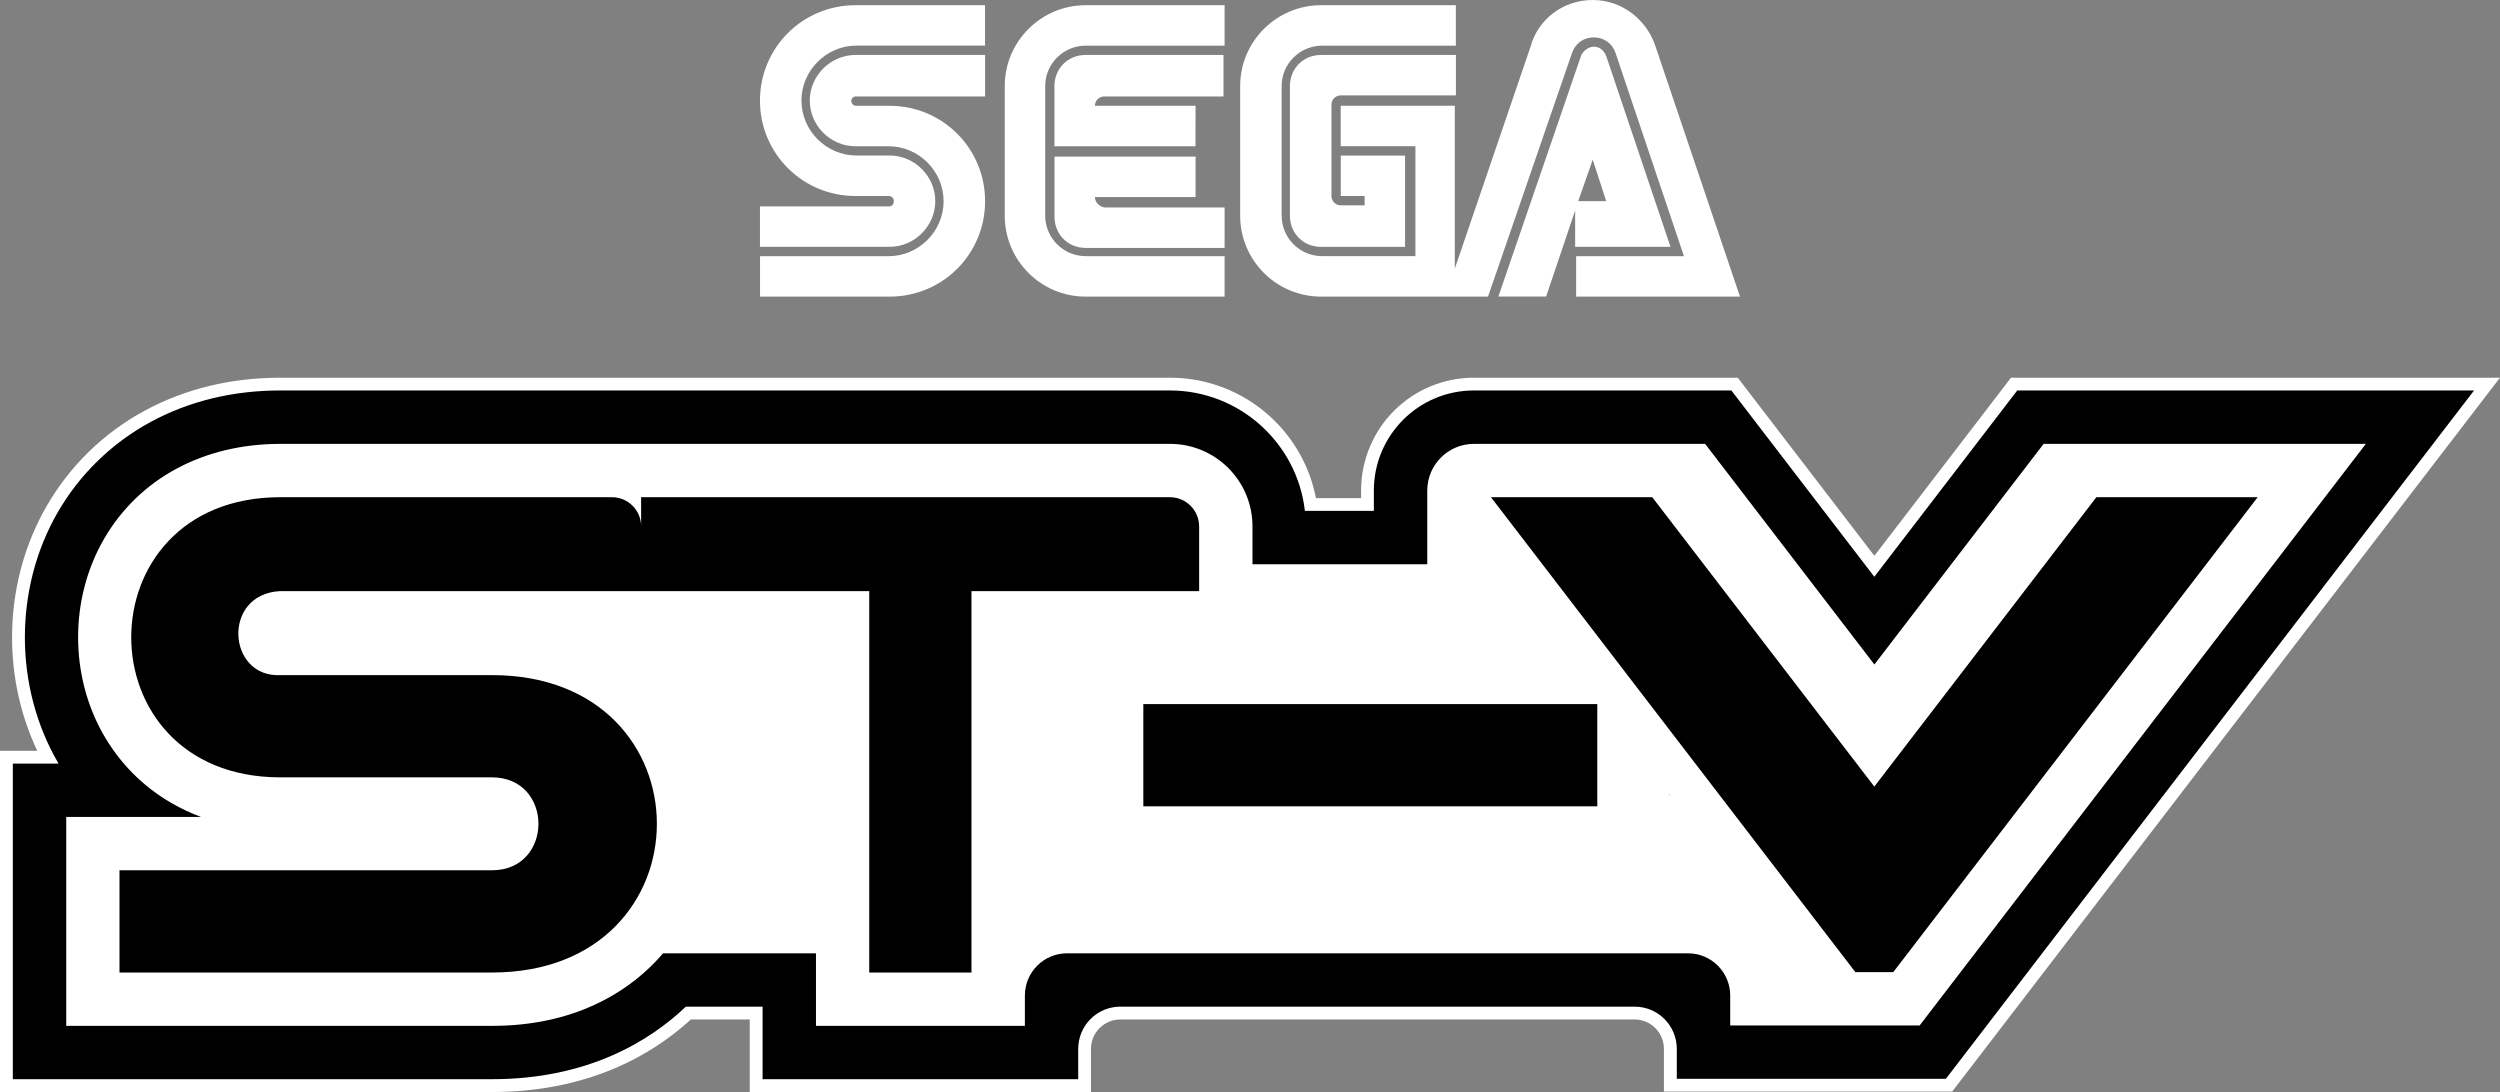 <?xml version="1.0" encoding="utf-8"?>
<!-- Generator: Adobe Illustrator 25.0.0, SVG Export Plug-In . SVG Version: 6.00 Build 0)  -->
<svg version="1.1" id="Layer_1" xmlns="http://www.w3.org/2000/svg" xmlns:xlink="http://www.w3.org/1999/xlink" x="0px" y="0px"
	 viewBox="0 0 3839 1676.9" style="enable-background:new 0 0 3839 1676.9;" xml:space="preserve">
<rect x="0" y="0" width="3839" height="1676.9" fill="#808080" stroke="none"/>
<style type="text/css">
	.st0{fill:#FFFFFF;}
	.st1{fill:#FFE850;}
	.st2{fill:#0057A6;}
</style>
<g>
	<g>
		<g>
			<path d="M1161.1,1667.1v-111.4H1057c-55.3,51.5-151.8,111.4-301.5,111.4H9.8v-504.3h63.3c-62-117.6-59.7-265.5,6.9-380.8
				c34.8-60.3,85.7-109.7,147-142.8c60.6-32.7,129-49.3,203.4-49.3l554,0h812c53.9,0,105.7,19.9,145.9,56
				c37.7,33.9,62.3,79.3,70,128.9h87.4l0-21.4c0-90.1,73.3-163.4,163.5-163.4h400.3l214.7,279.8l214.7-279.8H3819l-826.1,1076.6
				H2565v-55.8c0-30.3-24.7-55-55-55h-789.6c-30.3,0-55,24.7-55,55v56.4H1161.1z"/>
			<path class="st0" d="M3799.1,599.7l-811,1056.9h-413.2v-46c0-35.8-29-64.8-64.8-64.8h-789.6c-35.8,0-64.8,29-64.8,64.8v46.6H1171
				v-111.4h-117.8c-55.5,52.8-150.4,111.4-297.6,111.4H19.7v-484.6h70.2c-0.4-0.7-0.9-1.5-1.3-2.3c-67.2-116.5-67.2-267,0-383.5
				c33.9-58.7,83.4-106.8,143.2-139.1c59.1-31.9,126-48.1,198.7-48.1l554,0h812c107,0,195.5,81,207.3,184.9h105.9l0-31.3
				c0-84.8,68.8-153.6,153.6-153.6l395.4,0l219.5,286.1l219.5-286.1H3799.1 M3839,580h-39.9h-701.3h-9.7l-5.9,7.7l-203.9,265.8
				l-203.9-265.8l-5.9-7.7h-9.7l-395.4,0c-23.4,0-46.1,4.6-67.5,13.6c-20.6,8.7-39.2,21.2-55.1,37.1c-15.9,15.9-28.4,34.4-37.1,55.1
				c-9,21.4-13.6,44.1-13.6,67.5l0,11.6h-69.3c-9.4-48.5-34.4-92.9-71.6-126.4c-42-37.7-96.1-58.5-152.5-58.5h-812l-554,0
				c-76,0-146,17-208.1,50.4c-63,34-115.2,84.7-150.9,146.6C6,890.6,1.2,1034.9,57.2,1152.9H19.7H0v19.7v484.6v19.7h19.7h735.9
				c69.3,0,133.5-12.6,191-37.5c42.3-18.3,80.7-43.2,114.3-73.9h90.4v91.7v19.7h19.7h484.6h19.7v-19.7v-46.6
				c0-24.9,20.2-45.1,45.1-45.1H2510c24.9,0,45.1,20.2,45.1,45.1v46v19.7h19.7h413.2h9.7l5.9-7.7l811-1056.9L3839,580L3839,580z"/>
		</g>
		<path class="st0" d="M3138.2,681.6l-259.9,338.8l-259.9-338.8l-355,0c-39.6,0-71.7,32.1-71.7,71.7l0,113.2h-268.4v-58.2
			c0-70-56.7-126.7-126.7-126.7h-812l-554,0c-118.6,0-217.3,53.3-271,146.2c-52.9,91.6-52.9,210,0,301.6
			c33.8,58.6,85.7,101.5,149.1,125.1h-207v320.8h654c127.1,0,205.2-52.1,248.2-95.8c5-5.1,9.8-10.3,14.3-15.6h234.8v111.4h320.8
			v-46.6c0-35.8,29-64.8,64.8-64.8h953.5c35.8,0,64.8,29,64.8,64.8v46h290.9L3633,681.6H3138.2z M2563.4,1221v-1.3l0.9,1.3H2563.4z"
			/>
		<rect x="1755.7" y="1081.2" width="697.1" height="157"/>
		<path d="M1796.5,763.5h-812v44.8c0-24.7-20-44.8-44.8-44.8l-509.2,0c-305.3,0-305.3,430.2,0,430.2v0h325
			c95.1,0,95.1,142.7,0,142.7h-572v157h572c337.6,0,337.6-456.7,0-456.7h-325v0c-81.7,4.1-90.2-124.9,0-129c0,0,0,0,0,0h554h350.3
			v585.7h157V907.7h349.6v-99.4C1841.3,783.6,1821.3,763.5,1796.5,763.5z"/>
		<polygon points="3219.2,763.5 2878.2,1207.9 2537.2,763.5 2289.5,763.5 2849.1,1492.8 2907.3,1492.8 3466.9,763.5 		"/>
	</g>
	<g>
		<g>
			<g>
				<g>
					<g>
						<path class="st0" d="M1366.1,316.9h-199.1V379h199.1c38.2,0,70.1-31.8,70.1-70.1s-31.8-70.1-70.1-70.1h-51
							c-46.2,0-84.4-38.2-84.4-84.4s38.2-84.4,84.4-84.4h197.5V8h-199.1c-81.2,0-146.5,65.3-146.5,146.5S1232.4,301,1313.6,301h51
							c4.8,0,8,3.2,8,8C1372.5,313.7,1369.3,316.9,1366.1,316.9z"/>
						<path class="st0" d="M1313.6,148.1h199.1V84.4h-199.1c-38.2,0-70.1,31.8-70.1,70.1s31.8,70.1,70.1,70.1h51
							c46.2,0,84.4,38.2,84.4,84.4s-38.2,84.4-84.4,84.4h-197.5v62.1h199.1c81.2,0,146.5-65.3,146.5-146.5s-65.3-146.5-146.5-146.5
							h-51c-4.8,0-8-3.2-8-8C1307.2,151.3,1310.4,148.1,1313.6,148.1z"/>
					</g>
					<g>
						<path class="st0" d="M2028.6,84.4c-27.1,0-47.8,20.7-47.8,47.8v199.1c0,27.1,20.7,47.8,47.8,47.8h129V238.9h-98.7V301h36.6
							v14.3h-36.6c-8,0-14.3-6.4-14.3-14.3V160.8c0-8,6.4-14.3,14.3-14.3h176.8V84.4H2028.6z"/>
						<path class="st0" d="M2420.3,379h144.9l-98.7-293c-3.2-8-9.6-14.3-19.1-14.3c-8,0-15.9,6.4-19.1,12.7l-127.4,371h73.3
							l44.6-132.2V379H2420.3z M2445.8,245.2l20.7,63.7h-43L2445.8,245.2z"/>
						<path class="st0" d="M2542.9,73.3C2530.2,31.8,2492,0,2445.8,0s-84.4,30.3-95.5,71.7L2234,412.4v-250h-175.2v62.1h114.7v168.8
							h-143.3c-35,0-62.1-28.7-62.1-62.1V132.2c0-35,28.7-62.1,62.1-62.1h205.4V8h-207c-68.5,0-124.2,55.7-124.2,124.2v199.1
							c0,68.5,55.7,124.2,124.2,124.2H2285l129-374.2c4.8-14.3,17.5-23.9,33.4-23.9s28.7,9.6,33.4,23.9l105.1,312.1h-165.6v62.1
							h251.6l0,0L2542.9,73.3z"/>
					</g>
					<g>
						<path class="st0" d="M1667.1,393.3c-35,0-62.1-28.7-62.1-62.1V132.2c0-35,28.7-62.1,62.1-62.1h213.4V8h-213.4
							c-68.5,0-124.2,55.7-124.2,124.2v199.1c0,68.5,55.7,124.2,124.2,124.2h213.4v-62.1H1667.1z"/>
						<path class="st0" d="M1681.4,302.6h154.5v-62.1h-216.6v92.4c0,27.1,20.7,47.8,47.8,47.8h213.4v-62.1h-184.7
							C1687.8,316.9,1681.4,310.5,1681.4,302.6z"/>
						<path class="st0" d="M1835.9,162.4h-154.5c0-8,6.4-14.3,14.3-14.3h183.1V84.4h-211.8c-27.1,0-47.8,20.7-47.8,47.8v92.4h216.6
							C1835.9,224.5,1835.9,162.4,1835.9,162.4z"/>
					</g>
				</g>
			</g>
		</g>
	</g>
</g>
</svg>
